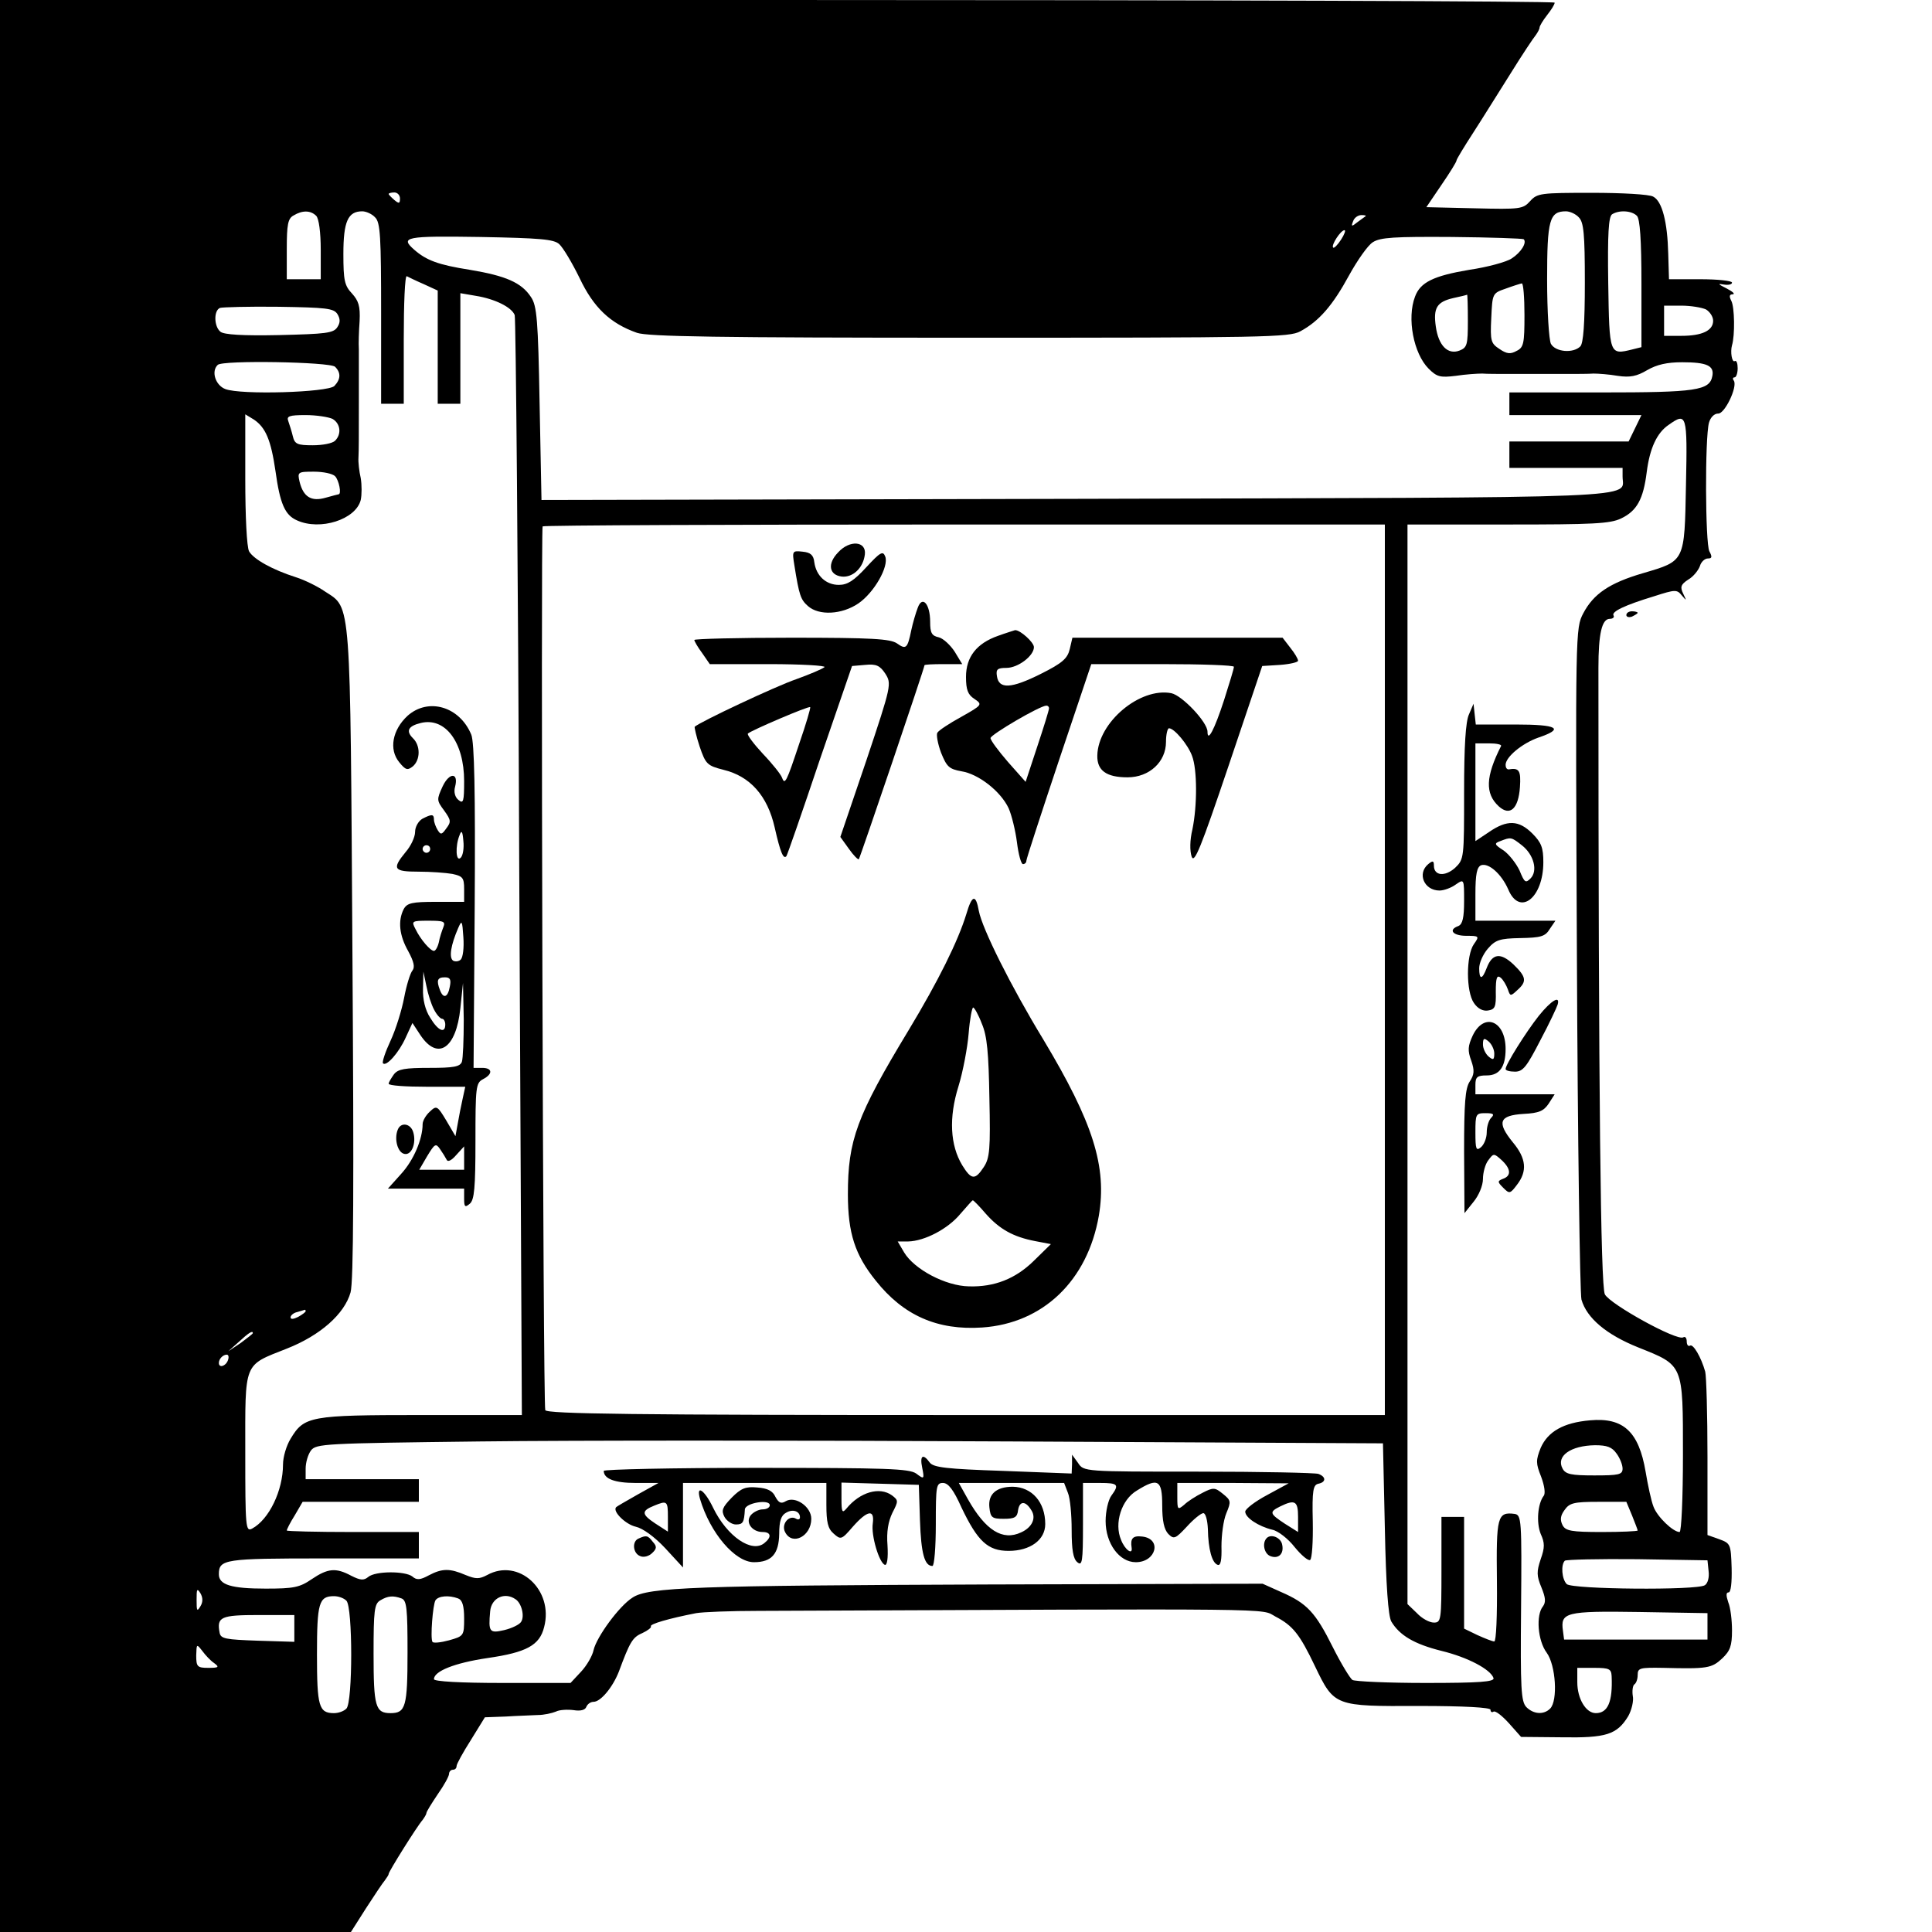 <?xml version="1.0" standalone="no"?>
<!DOCTYPE svg PUBLIC "-//W3C//DTD SVG 20010904//EN"
 "http://www.w3.org/TR/2001/REC-SVG-20010904/DTD/svg10.dtd">
<svg version="1.0" xmlns="http://www.w3.org/2000/svg"
 width="512pt" height="512pt" viewBox="0 0 512 512"
 preserveAspectRatio="xMidYMid meet">

<g transform="translate(0,512) scale(0.1,-0.1)"
fill="#000000" stroke="none">
<path d="M0 2560 l0 -2560 465 0 465 0 40 63 c22 34 44 67 50 74 5 7 10 14 10
17 0 6 75 126 90 143 5 7 10 15 10 18 0 4 14 26 30 50 17 24 30 48 30 54 0 6
5 11 10 11 6 0 10 4 10 10 0 5 17 36 38 69 l37 60 55 2 c30 2 69 3 85 4 17 0
38 5 48 9 9 5 31 6 47 4 18 -3 31 0 34 9 3 7 11 13 19 13 19 0 51 39 67 80 29
78 36 91 62 102 15 7 25 15 23 18 -4 6 48 21 120 35 17 3 91 6 165 6 1416 6
1329 7 1370 -15 46 -24 64 -46 105 -132 51 -106 52 -106 276 -105 120 0 189
-4 189 -10 0 -6 4 -8 8 -5 5 3 23 -11 41 -31 l32 -36 107 -1 c119 -2 147 7
177 56 9 16 15 41 12 54 -2 13 0 27 4 30 5 3 9 14 9 25 0 19 6 20 68 19 117
-3 128 -1 156 25 21 20 26 33 26 74 0 27 -4 61 -10 75 -6 18 -6 26 1 26 6 0 9
26 8 65 -2 63 -3 65 -33 76 l-31 11 0 207 c0 113 -3 215 -6 226 -11 39 -32 74
-40 69 -5 -3 -9 2 -9 11 0 9 -4 14 -9 11 -16 -11 -195 88 -208 114 -11 22 -17
523 -17 1660 0 90 9 130 30 130 8 0 13 4 10 9 -6 10 29 27 108 51 56 18 60 18
73 2 13 -15 13 -15 4 4 -9 18 -7 25 13 38 14 8 27 25 31 36 3 11 13 20 21 20
11 0 12 4 4 19 -11 22 -12 301 -1 341 4 14 14 24 24 24 17 -2 52 70 42 87 -4
5 -3 9 2 9 4 0 8 11 8 24 0 13 -3 22 -8 19 -7 -4 -12 24 -7 42 8 26 7 102 -2
118 -6 12 -5 17 4 17 7 1 0 7 -17 16 -22 11 -24 13 -7 10 12 -2 22 0 22 5 0 5
-38 9 -84 9 l-83 0 -2 67 c-2 84 -16 140 -40 152 -10 6 -83 10 -162 10 -136 0
-145 -1 -164 -22 -19 -21 -26 -22 -147 -19 l-128 3 40 59 c22 32 40 61 40 65
0 3 20 36 44 73 24 37 68 108 99 157 31 50 61 95 67 102 5 7 10 16 10 20 0 4
9 19 20 33 11 14 20 28 20 33 0 4 -927 7 -2060 7 l-2060 0 0 -2560z m1060
2034 c0 -14 -3 -14 -15 -4 -8 7 -15 14 -15 16 0 2 7 4 15 4 8 0 15 -7 15 -16z
m-222 -46 c7 -7 12 -43 12 -90 l0 -78 -45 0 -45 0 0 80 c0 65 3 81 18 89 23
14 45 14 60 -1z m156 -4 c14 -13 16 -51 16 -255 l0 -239 30 0 30 0 0 171 c0
94 3 169 8 167 4 -2 24 -12 45 -21 l37 -17 0 -150 0 -150 30 0 30 0 0 146 0
147 41 -7 c50 -8 95 -30 103 -51 3 -9 9 -668 12 -1465 l7 -1450 -267 0 c-295
0 -310 -3 -346 -63 -11 -18 -20 -48 -20 -68 0 -69 -37 -146 -82 -170 -17 -9
-18 3 -18 201 0 244 -6 230 110 276 89 35 153 92 169 149 8 28 9 289 5 895 -6
952 -3 917 -72 962 -20 14 -55 31 -77 38 -63 20 -113 48 -125 69 -6 12 -10 92
-10 192 l0 171 23 -14 c31 -21 45 -54 57 -136 12 -87 25 -117 57 -131 61 -28
156 2 169 54 3 14 3 40 0 58 -4 17 -7 42 -6 55 1 19 1 61 1 147 0 14 0 45 0
70 0 25 0 56 0 70 -1 14 0 47 2 74 2 40 -3 54 -20 73 -20 21 -23 35 -23 105 0
86 12 113 50 113 10 0 26 -7 34 -16z m3190 0 c13 -13 16 -43 16 -173 0 -109
-4 -161 -12 -169 -19 -19 -66 -15 -78 7 -5 11 -10 85 -10 170 0 158 6 181 50
181 10 0 26 -7 34 -16z m154 4 c8 -8 12 -63 12 -180 l0 -168 -24 -6 c-61 -15
-61 -15 -64 175 -2 133 1 176 10 183 19 12 52 10 66 -4z m-719 -1 c-2 -1 -12
-9 -22 -16 -15 -12 -17 -12 -11 3 3 9 13 16 22 16 8 0 13 -1 11 -3z m-65 -62
c-9 -14 -19 -24 -21 -21 -6 6 20 46 30 46 4 0 0 -11 -9 -25z m-2072 -12 c10
-9 34 -49 54 -90 37 -78 81 -120 152 -145 29 -10 214 -13 882 -13 780 0 847 1
876 17 50 27 86 69 129 148 22 40 50 80 63 88 20 13 57 15 210 14 102 -1 187
-4 190 -6 9 -9 -7 -35 -32 -51 -13 -9 -64 -23 -112 -30 -95 -16 -130 -33 -144
-71 -22 -57 -4 -151 36 -191 22 -22 31 -24 72 -19 26 4 57 6 70 6 12 -1 45 -1
72 -1 28 0 61 0 75 0 14 0 48 0 75 0 28 0 60 0 73 1 12 0 41 -2 64 -6 33 -5
51 -1 78 15 26 15 53 21 93 21 65 0 85 -9 80 -36 -7 -39 -42 -44 -295 -44
l-243 0 0 -30 0 -30 175 0 175 0 -17 -35 -17 -35 -158 0 -158 0 0 -35 0 -35
150 0 150 0 0 -23 c0 -59 94 -55 -1450 -59 l-1415 -3 -5 255 c-4 222 -7 260
-23 283 -25 38 -66 56 -162 72 -83 13 -115 25 -147 53 -39 34 -23 37 174 34
160 -3 196 -6 210 -19z m2558 -188 c0 -75 -2 -86 -21 -95 -16 -9 -26 -8 -45 5
-23 15 -25 21 -22 82 3 65 3 66 38 78 19 7 38 13 43 14 4 0 7 -37 7 -84z
m-150 -15 c0 -64 -2 -71 -22 -79 -31 -12 -56 13 -63 64 -7 49 3 65 46 75 19 4
35 8 37 9 1 1 2 -31 2 -69z m-2996 18 c8 -13 8 -23 0 -35 -10 -16 -31 -18
-154 -21 -96 -2 -147 1 -156 9 -17 14 -18 56 -1 63 6 2 77 4 156 3 125 -2 145
-4 155 -19z m3627 12 c10 -6 19 -19 19 -30 0 -26 -29 -40 -84 -40 l-46 0 0 40
0 40 46 0 c25 0 54 -5 65 -10z m-3633 -152 c16 -16 15 -33 -2 -51 -18 -17
-248 -24 -289 -8 -26 10 -38 47 -20 64 12 13 298 8 311 -5z m-7 -138 c21 -12
25 -40 7 -58 -7 -7 -33 -12 -59 -12 -41 0 -48 3 -53 24 -3 13 -9 31 -12 40 -5
13 2 16 46 16 28 0 60 -5 71 -10z m3587 -175 c-4 -205 -2 -201 -114 -234 -89
-26 -131 -55 -158 -106 -21 -40 -21 -44 -17 -915 2 -481 8 -888 12 -904 14
-49 66 -93 151 -127 120 -48 118 -43 118 -285 0 -112 -4 -204 -9 -204 -17 0
-59 40 -69 67 -6 15 -15 57 -21 93 -18 106 -59 144 -147 136 -71 -6 -112 -30
-131 -73 -13 -33 -13 -41 1 -76 9 -24 12 -45 7 -51 -16 -21 -20 -71 -8 -101
11 -24 11 -36 0 -67 -11 -33 -11 -44 2 -75 11 -27 12 -39 4 -50 -19 -23 -14
-91 10 -123 24 -33 30 -127 9 -148 -17 -17 -44 -15 -63 4 -14 15 -16 47 -14
263 2 234 1 246 -17 249 -46 6 -49 -7 -47 -178 1 -93 -2 -160 -7 -160 -5 0
-25 8 -45 17 l-35 17 0 148 0 148 -30 0 -30 0 0 -140 c0 -134 -1 -140 -20
-140 -12 0 -32 11 -45 25 l-25 24 0 1431 0 1430 266 0 c225 0 271 2 300 16 42
20 59 51 68 123 8 63 27 104 58 125 48 34 50 29 46 -159z m-3580 23 c10 -10
18 -48 9 -48 -1 0 -16 -4 -34 -9 -38 -11 -59 2 -69 42 -6 26 -5 27 38 27 24 0
49 -5 56 -12z m2782 -1308 l0 -1180 -1110 0 c-880 0 -1111 3 -1115 13 -6 18
-12 2336 -7 2342 3 3 506 5 1119 5 l1113 0 0 -1180z m-2860 -905 c0 -2 -9 -9
-20 -15 -12 -6 -20 -7 -20 -1 0 5 8 12 18 14 9 3 18 5 20 6 1 0 2 -1 2 -4z
m-140 -58 c0 -2 -15 -13 -32 -26 l-33 -22 28 25 c26 24 37 31 37 23z m-66 -72
c-6 -16 -24 -21 -24 -7 0 11 11 22 21 22 5 0 6 -7 3 -15z m3066 -445 c3 -153
9 -232 17 -247 22 -37 61 -60 133 -78 70 -17 130 -49 138 -72 3 -10 -37 -13
-180 -13 -100 0 -188 4 -194 8 -6 4 -30 43 -52 87 -46 92 -68 116 -137 146
l-49 22 -725 -2 c-777 -3 -904 -7 -945 -35 -35 -22 -95 -104 -103 -139 -3 -15
-18 -41 -33 -57 l-28 -30 -181 0 c-111 0 -181 4 -181 10 0 21 54 43 142 56
104 15 138 34 150 82 26 99 -68 184 -151 138 -21 -11 -30 -11 -57 0 -42 18
-62 18 -98 -1 -22 -12 -32 -13 -43 -3 -19 15 -98 15 -117 -1 -12 -10 -21 -9
-45 3 -41 22 -62 20 -105 -9 -32 -22 -48 -25 -122 -25 -91 0 -124 10 -124 38
0 40 15 42 277 42 l253 0 0 35 0 35 -175 0 c-96 0 -175 2 -175 4 0 3 9 21 21
40 l21 36 154 0 154 0 0 30 0 30 -150 0 -150 0 0 28 c0 16 6 37 14 48 14 18
33 19 448 24 238 3 874 3 1413 0 l980 -5 5 -225z m614 198 c9 -12 16 -30 16
-40 0 -16 -10 -18 -75 -18 -61 0 -76 3 -84 18 -18 33 21 61 86 62 32 0 45 -5
57 -22z m41 -164 c8 -20 15 -38 15 -40 0 -2 -43 -4 -95 -4 -81 0 -96 3 -104
18 -7 14 -6 25 5 40 13 19 25 22 89 22 l75 0 15 -36z m203 -148 c2 -16 -2 -32
-10 -37 -21 -14 -352 -11 -366 3 -13 13 -16 51 -5 62 4 3 90 5 192 4 l186 -3
3 -29z m-3997 -93 c-9 -15 -10 -12 -10 17 0 29 1 32 10 18 7 -12 7 -24 0 -35z
m387 15 c17 -17 17 -269 0 -286 -7 -7 -21 -12 -33 -12 -40 0 -45 18 -45 155 0
137 5 155 45 155 12 0 26 -5 33 -12z m146 6 c14 -5 16 -27 16 -143 0 -144 -5
-161 -45 -161 -40 0 -45 17 -45 157 0 115 2 133 18 142 20 12 34 13 56 5z
m150 0 c11 -4 16 -19 16 -53 0 -46 -1 -47 -40 -58 -22 -6 -42 -8 -44 -4 -6 10
1 98 8 110 8 12 36 14 60 5z m152 -2 c16 -10 25 -45 15 -60 -4 -7 -24 -17 -45
-22 -39 -9 -42 -5 -37 50 3 35 38 52 67 32z m3159 -72 l0 -35 -190 0 -190 0
-3 23 c-7 49 6 53 202 50 l181 -3 0 -35z m-3745 -5 l0 -36 -97 3 c-85 3 -98 5
-101 21 -8 42 3 47 103 47 l95 0 0 -35z m-213 -92 c15 -11 13 -13 -15 -13 -29
0 -32 3 -32 33 1 31 1 31 16 12 8 -11 22 -26 31 -32z m3704 -35 c3 -68 -10
-98 -42 -98 -26 0 -49 38 -49 82 l0 38 45 0 c40 0 45 -3 46 -22z"/>
<path d="M1080 3223 c-40 -37 -50 -89 -22 -123 17 -21 22 -22 36 -11 20 17 21
55 0 75 -19 19 -12 32 21 40 65 16 115 -51 115 -154 0 -54 -2 -61 -15 -50 -9
7 -13 21 -9 35 10 38 -15 39 -33 1 -16 -35 -16 -37 4 -64 18 -25 19 -30 6 -47
-12 -17 -15 -18 -23 -5 -5 8 -10 21 -10 28 0 15 -6 15 -31 2 -10 -6 -19 -21
-19 -35 0 -13 -11 -37 -25 -53 -37 -45 -32 -52 34 -52 32 0 73 -3 90 -6 27 -6
31 -10 31 -40 l0 -34 -75 0 c-63 0 -76 -3 -85 -19 -16 -31 -12 -70 12 -112 15
-28 18 -42 11 -51 -6 -7 -16 -40 -22 -72 -6 -32 -22 -84 -36 -114 -14 -30 -23
-57 -20 -60 9 -9 42 28 60 68 l18 39 21 -32 c46 -69 95 -36 106 71 l7 67 2
-97 c0 -53 -2 -103 -5 -112 -5 -13 -22 -16 -86 -16 -65 0 -83 -3 -94 -17 -7
-10 -14 -21 -14 -25 0 -5 46 -8 101 -8 l102 0 -7 -32 c-4 -18 -10 -48 -13 -66
l-6 -33 -24 41 c-24 40 -26 41 -44 24 -10 -9 -19 -24 -19 -33 0 -40 -24 -96
-57 -132 l-35 -39 101 0 101 0 0 -26 c0 -22 2 -25 15 -14 12 10 15 42 15 166
0 143 1 154 20 164 27 14 25 30 -2 30 l-23 0 3 427 c2 306 -1 436 -9 456 -31
75 -114 99 -169 50z m141 -376 c-13 -13 -15 31 -3 60 5 14 8 10 10 -16 2 -18
-1 -38 -7 -44z m-81 23 c0 -5 -4 -10 -10 -10 -5 0 -10 5 -10 10 0 6 5 10 10
10 6 0 10 -4 10 -10z m35 -207 c-4 -10 -10 -28 -12 -40 -3 -13 -9 -23 -13 -23
-9 0 -35 29 -49 58 -11 21 -10 22 35 22 40 0 45 -2 39 -17z m46 -86 c-5 -5
-14 -6 -20 -3 -12 8 -6 42 13 86 10 23 11 21 14 -24 2 -27 -1 -53 -7 -59z
m-71 -132 c7 -14 17 -25 22 -25 4 0 8 -7 8 -15 0 -25 -19 -17 -40 18 -13 20
-20 48 -19 77 l1 45 8 -38 c4 -21 13 -49 20 -62z m42 60 c-5 -28 -17 -33 -26
-9 -10 26 -7 34 13 34 14 0 17 -6 13 -25z m-8 -459 c3 -6 13 -1 25 13 l21 23
0 -31 0 -31 -60 0 -59 0 21 36 c20 33 23 35 34 19 7 -10 15 -23 18 -29z"/>
<path d="M1054 2126 c-10 -25 0 -61 18 -64 19 -4 32 29 23 58 -7 23 -33 27
-41 6z"/>
<path d="M3893 3227 c-9 -19 -13 -85 -13 -206 0 -175 0 -178 -24 -201 -27 -24
-56 -21 -56 6 0 13 -3 14 -15 4 -30 -25 -11 -70 30 -70 11 0 31 7 43 16 22 15
22 15 22 -44 0 -44 -4 -61 -15 -66 -28 -10 -15 -26 21 -26 34 0 35 -1 20 -22
-21 -30 -21 -126 0 -156 10 -15 24 -22 37 -20 19 3 22 9 21 50 0 37 3 45 13
37 7 -6 15 -20 19 -31 6 -18 7 -19 25 -2 26 23 24 35 -10 68 -34 32 -56 30
-71 -9 -12 -32 -20 -32 -20 -1 0 14 10 37 23 52 20 23 31 27 86 28 54 1 66 4
78 24 l15 22 -106 0 -106 0 0 70 c0 54 4 72 15 77 20 7 54 -23 72 -64 30 -72
93 -23 93 72 0 38 -5 52 -29 76 -36 36 -67 37 -115 4 l-36 -24 0 129 0 130 36
0 c20 0 34 -3 32 -7 -41 -81 -43 -126 -6 -160 30 -27 52 -6 56 51 3 44 -2 52
-30 47 -5 0 -8 5 -8 12 0 21 44 57 86 72 71 24 53 35 -60 35 l-105 0 -3 27 -3
28 -12 -28z m140 -347 c32 -25 43 -68 23 -88 -13 -13 -16 -11 -29 21 -9 19
-28 43 -42 53 -25 16 -26 19 -9 25 28 11 29 11 57 -11z"/>
<path d="M4078 2428 c-34 -43 -88 -129 -88 -141 0 -4 11 -7 25 -7 21 0 31 13
67 83 24 45 44 88 46 95 7 25 -17 11 -50 -30z"/>
<path d="M3903 2376 c-13 -28 -14 -40 -4 -67 9 -26 8 -37 -4 -55 -12 -18 -15
-57 -15 -186 l1 -163 24 30 c14 17 25 43 25 61 0 16 6 39 14 49 14 19 15 19
35 1 25 -23 27 -42 4 -50 -15 -6 -15 -8 1 -24 16 -16 18 -16 36 8 28 36 25 70
-11 113 -43 53 -36 71 28 75 42 2 54 8 67 27 l16 25 -105 0 -105 0 0 25 c0 21
5 25 30 25 34 0 50 23 50 70 0 75 -57 98 -87 36z m57 -48 c0 -17 -3 -18 -15
-8 -8 7 -15 21 -15 32 0 17 3 18 15 8 8 -7 15 -21 15 -32z m-8 -170 c-7 -7
-12 -24 -12 -39 0 -15 -7 -32 -15 -39 -13 -11 -15 -6 -15 39 0 49 1 51 27 51
21 0 24 -3 15 -12z"/>
<path d="M2221 3656 c-29 -30 -24 -60 10 -64 29 -3 57 23 61 59 4 35 -40 39
-71 5z"/>
<path d="M2105 3623 c13 -82 17 -92 36 -109 29 -26 90 -23 134 7 42 29 81 98
71 124 -6 16 -13 12 -50 -28 -33 -36 -50 -47 -73 -47 -34 0 -60 24 -65 60 -2
19 -10 26 -31 28 -27 3 -28 2 -22 -35z"/>
<path d="M2432 3509 c-5 -13 -13 -40 -17 -59 -10 -49 -14 -52 -38 -35 -18 12
-65 15 -279 15 -142 0 -258 -3 -258 -6 0 -3 9 -19 21 -35 l20 -29 157 0 c86 0
152 -4 147 -8 -6 -5 -39 -19 -75 -32 -53 -18 -255 -113 -269 -126 -1 -1 4 -25
13 -52 16 -47 20 -51 63 -62 71 -17 117 -69 136 -153 15 -66 23 -85 31 -76 2
2 42 117 88 254 l86 250 35 3 c29 3 39 -2 53 -23 17 -27 17 -30 -50 -230 l-69
-203 23 -32 c12 -17 24 -29 26 -27 3 3 174 507 174 514 0 2 22 3 50 3 l50 0
-20 33 c-11 17 -30 35 -42 38 -19 4 -23 12 -23 41 0 48 -21 71 -33 37z m-314
-360 c-34 -102 -38 -111 -46 -89 -3 8 -25 36 -50 62 -25 27 -43 51 -40 54 8 8
162 74 165 70 2 -1 -11 -45 -29 -97z"/>
<path d="M2645 3435 c-57 -20 -85 -56 -85 -109 0 -34 5 -47 22 -58 22 -15 22
-16 -35 -48 -31 -17 -60 -36 -63 -42 -3 -5 1 -29 10 -53 15 -37 21 -43 54 -49
45 -7 104 -53 125 -98 8 -18 18 -59 22 -90 4 -32 11 -58 16 -58 5 0 9 4 9 9 0
5 39 124 86 265 l86 256 189 0 c104 0 189 -3 189 -7 0 -5 -12 -44 -26 -88 -26
-80 -44 -113 -44 -84 0 25 -67 96 -96 102 -83 16 -194 -77 -196 -165 -1 -40
24 -58 80 -58 58 0 102 41 102 94 0 20 4 36 8 36 14 0 50 -43 61 -73 14 -36
14 -132 1 -195 -7 -29 -7 -57 -2 -72 7 -20 24 22 98 241 l89 264 48 3 c26 2
47 7 47 11 0 5 -9 20 -21 35 l-20 26 -279 0 -278 0 -7 -30 c-6 -25 -19 -37
-77 -66 -78 -39 -111 -41 -116 -6 -3 18 1 22 25 22 31 0 73 32 73 55 0 13 -37
46 -50 45 -3 -1 -23 -7 -45 -15z m135 -192 c0 -5 -14 -50 -31 -101 l-31 -94
-47 53 c-25 29 -46 57 -46 63 0 9 131 86 148 86 4 0 7 -3 7 -7z"/>
<path d="M2561 2698 c-22 -72 -74 -177 -153 -308 -138 -228 -161 -292 -161
-435 0 -103 19 -161 74 -229 73 -92 163 -132 282 -124 161 11 279 124 309 296
22 130 -15 247 -147 467 -87 143 -162 294 -171 341 -8 45 -18 43 -33 -8z m41
-291 c14 -32 18 -78 20 -197 3 -135 1 -159 -15 -183 -23 -35 -33 -34 -57 5
-32 53 -36 126 -10 209 12 39 24 103 27 140 3 38 9 69 12 69 3 0 14 -19 23
-43z m10 -503 c37 -42 74 -62 131 -73 l42 -8 -46 -45 c-48 -47 -104 -69 -171
-67 -62 1 -145 45 -172 90 l-17 29 28 0 c43 1 105 33 138 73 17 19 31 36 33
36 1 1 17 -15 34 -35z"/>
<path d="M2444 1230 c6 -30 5 -31 -16 -15 -19 13 -78 15 -425 15 -222 0 -403
-4 -403 -8 0 -21 29 -32 85 -32 l60 0 -54 -30 c-30 -17 -56 -32 -58 -34 -11
-11 25 -46 52 -52 18 -4 49 -26 78 -57 l47 -51 0 112 0 112 190 0 190 0 0 -58
c0 -46 4 -63 19 -76 19 -17 21 -17 51 18 39 44 58 47 53 9 -5 -32 17 -105 32
-110 6 -2 9 18 7 51 -3 37 2 64 13 87 16 31 16 33 -1 46 -33 24 -85 9 -121
-35 -11 -13 -13 -9 -13 26 l0 43 103 -3 102 -3 3 -94 c3 -88 12 -121 33 -121
5 0 9 50 9 110 0 102 1 110 19 110 14 0 28 -18 49 -65 43 -90 70 -115 125
-115 57 0 97 29 97 71 0 58 -35 98 -86 99 -44 0 -66 -20 -62 -55 3 -27 7 -30
38 -30 29 0 36 4 38 23 4 25 20 25 35 0 14 -21 2 -46 -27 -59 -49 -23 -94 5
-141 88 l-24 43 140 0 139 0 10 -26 c6 -14 10 -58 10 -98 0 -53 4 -77 15 -86
13 -11 15 1 15 99 l0 111 45 0 c48 0 52 -4 30 -34 -8 -11 -15 -41 -15 -67 0
-59 36 -109 80 -109 54 0 70 62 17 68 -25 3 -32 -5 -28 -30 3 -20 -18 -5 -28
21 -19 44 1 107 42 131 56 35 67 28 67 -39 0 -42 5 -64 16 -76 15 -15 19 -13
49 19 18 20 38 36 44 36 6 0 11 -19 12 -42 1 -54 11 -90 26 -95 8 -3 11 13 10
49 0 30 5 69 13 88 13 31 12 34 -9 51 -21 17 -25 18 -54 3 -18 -9 -40 -23 -49
-32 -17 -14 -18 -13 -18 21 l0 37 148 0 147 -1 -57 -31 c-32 -17 -58 -37 -58
-44 0 -16 35 -39 72 -48 15 -3 42 -24 59 -46 18 -22 36 -37 41 -34 5 3 8 49 7
102 -2 83 1 97 15 100 20 4 21 18 0 26 -9 3 -152 6 -319 6 -302 0 -303 0 -318
23 l-16 22 0 -25 -1 -25 -182 7 c-149 5 -184 9 -194 22 -18 25 -27 19 -20 -14z
m-674 -130 l0 -39 -34 22 c-36 24 -37 33 -2 47 34 14 36 12 36 -30z m1670 0
l0 -40 -35 22 c-41 27 -42 31 -12 46 39 19 47 14 47 -28z"/>
<path d="M1939 1151 c-25 -26 -28 -34 -19 -51 6 -11 20 -20 30 -20 19 0 22 5
24 40 1 17 66 28 66 11 0 -6 -8 -11 -19 -11 -10 0 -24 -7 -31 -15 -16 -19 3
-45 31 -45 22 0 25 -13 5 -29 -33 -28 -99 17 -136 93 -23 48 -46 63 -35 24 27
-91 93 -168 143 -168 47 0 66 22 67 75 0 34 5 49 18 56 18 11 37 4 37 -12 0
-6 -5 -7 -10 -4 -19 12 -41 -15 -29 -36 19 -36 69 -10 69 36 0 32 -42 61 -67
47 -13 -8 -19 -5 -28 11 -7 16 -21 23 -48 25 -31 3 -43 -2 -68 -27z"/>
<path d="M1693 1043 c-19 -7 -16 -40 4 -47 9 -4 23 0 31 8 13 12 13 18 2 30
-13 17 -17 18 -37 9z"/>
<path d="M3357 1044 c-13 -13 -7 -42 10 -48 21 -8 36 6 31 30 -3 19 -29 30
-41 18z"/>
<path d="M4310 3490 c0 -5 7 -7 15 -4 8 4 15 8 15 10 0 2 -7 4 -15 4 -8 0 -15
-4 -15 -10z"/>
</g>
</svg>
